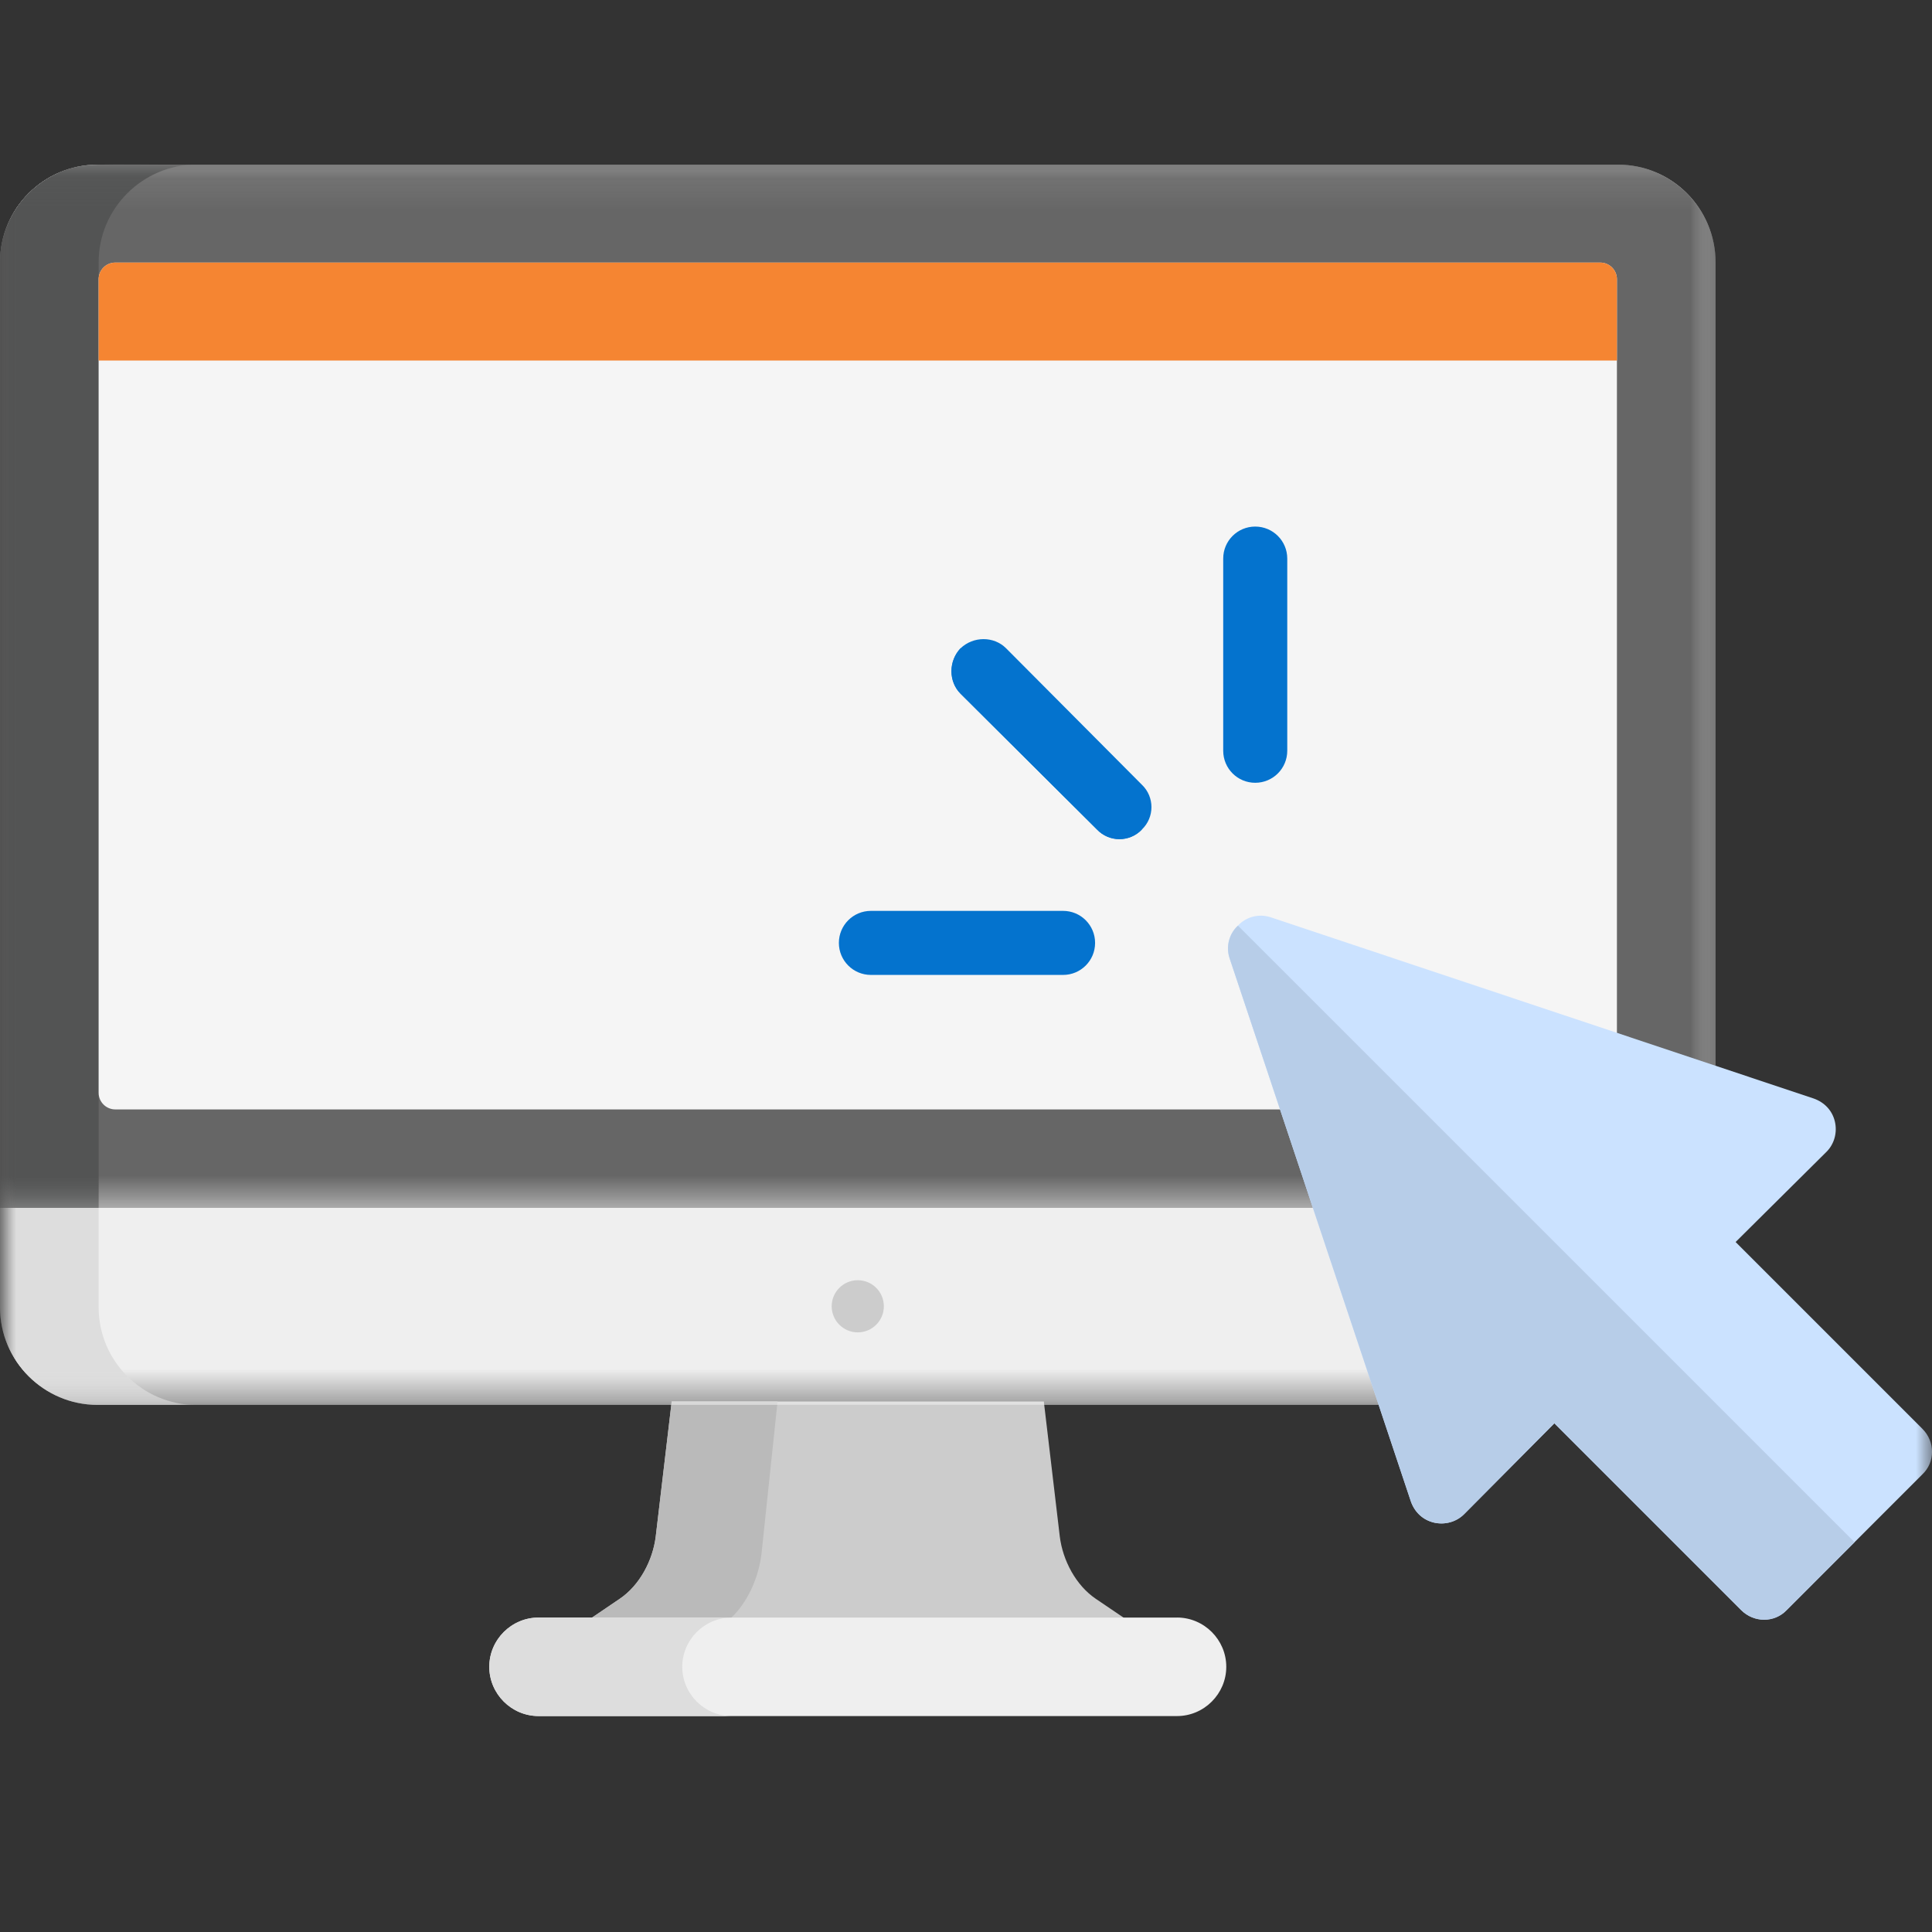 <svg xmlns="http://www.w3.org/2000/svg" xmlns:xlink="http://www.w3.org/1999/xlink" width="60" height="60" viewBox="0 0 60 60">
    <rect x="0" y="0" width="60" height="60" fill="#333333" stroke="none"/>
    <defs>
        <path id="1xf2ncseha" d="M0 0H60V60H0z"/>
        <path id="bc9rwvv4vc" d="M0 0.103L53.278 0.103 53.278 38.621 0 38.621z"/>
        <path id="zcjzrcxoae" d="M0 0.103L6.093 0.103 6.093 38.622 0 38.622z"/>
        <path id="owjt5io95g" d="M0 0.103L53.278 0.103 53.278 32.502 0 32.502z"/>
        <path id="qj51meseyi" d="M0 0.094L6.093 0.094 6.093 32.502 0 32.502z"/>
    </defs>
    <g fill="none" fill-rule="evenodd">
        <g>
            <g transform="translate(-816 -430) translate(816 430)">
                <mask id="yhgvt49mhb" fill="#fff">
                    <use xlink:href="#1xf2ncseha"/>
                </mask>
                <g mask="url(#yhgvt49mhb)">
                    <g>
                        <path fill="#CCC" d="M20.365 42.712c-.09.744-.497 1.519-1.117 1.939l-1.019.691h16.82l-1.02-.691c-.619-.42-1.026-1.195-1.117-1.939l-.495-4.188H20.86l-.495 4.188z" transform="translate(0 5)"/>
                        <path fill="#BABABA" d="M23.653 43.217l.495-4.693H20.86l-.495 4.188c-.09.744-.497 1.519-1.117 1.939l-1.019.691h4.365c.586-.48.972-1.319 1.059-2.125" transform="translate(0 5)"/>
                        <g transform="translate(0 5) translate(0 .01)">
                            <mask id="jz4ot22l2d" fill="#fff">
                                <use xlink:href="#bc9rwvv4vc"/>
                            </mask>
                            <path fill="#EFEFEF" d="M50.248 38.621H3.03c-1.666 0-3.03-1.363-3.03-3.03V3.133C0 1.467 1.364.103 3.03.103h47.218c1.666 0 3.03 1.364 3.03 3.03v32.458c0 1.667-1.364 3.03-3.03 3.03" mask="url(#jz4ot22l2d)"/>
                        </g>
                        <g transform="translate(0 5) translate(0 .01)">
                            <mask id="h4p722jitf" fill="#fff">
                                <use xlink:href="#zcjzrcxoae"/>
                            </mask>
                            <path fill="#DDD" d="M3.063 35.591V3.133c0-1.666 1.364-3.03 3.03-3.03H3.03C1.364.103 0 1.467 0 3.133v32.458c0 1.667 1.364 3.03 3.03 3.03h3.063c-1.666 0-3.03-1.363-3.03-3.03" mask="url(#h4p722jitf)"/>
                        </g>
                        <g transform="translate(0 5) translate(0 .01)">
                            <mask id="cfj7ooqz6h" fill="#fff">
                                <use xlink:href="#owjt5io95g"/>
                            </mask>
                            <path fill="#666" d="M50.248.103H3.03C1.364.103 0 1.467 0 3.133v29.369h53.278V3.133c0-1.666-1.364-3.03-3.03-3.03" mask="url(#cfj7ooqz6h)"/>
                        </g>
                        <g transform="translate(0 5) translate(0 .01)">
                            <mask id="mnl5tlw3pj" fill="#fff">
                                <use xlink:href="#qj51meseyi"/>
                            </mask>
                            <path fill="#535454" d="M0 3.133v29.369h3.063V3.133c0-1.666 1.364-3.03 3.03-3.03-3.158.005-3.581-.107-4.437.333C.676.939 0 1.96 0 3.133" mask="url(#mnl5tlw3pj)"/>
                        </g>
                        <path fill="#F5F5F5" d="M49.698 29.454H3.58c-.285 0-.517-.232-.517-.517V3.672c0-.286.232-.517.517-.517h46.118c.285 0 .517.231.517.517v25.264c0 .286-.232.518-.517.518" transform="translate(0 5)"/>
                        <path fill="#EFEFEF" d="M36.553 45.235H16.725c-.842 0-1.53.688-1.53 1.529 0 .84.689 1.53 1.53 1.53h19.828c.841 0 1.53-.69 1.53-1.53 0-.841-.689-1.53-1.53-1.53" transform="translate(0 5)"/>
                        <path fill="#DDD" d="M21.188 46.764c0-.84.689-1.529 1.53-1.529h-5.994c-.84 0-1.529.688-1.529 1.53 0 .84.688 1.528 1.53 1.528h5.993c-.841 0-1.53-.688-1.53-1.529" transform="translate(0 5)"/>
                        <path fill="#CCC" d="M26.639 34.758c.447 0 .81.363.81.81 0 .447-.363.81-.81.81-.447 0-.81-.363-.81-.81 0-.447.363-.81.81-.81" transform="translate(0 5)"/>
                        <path fill="#F58532" d="M3.063 3.672v2.524h47.152V3.672c0-.286-.232-.517-.517-.517H3.58c-.286 0-.517.231-.517.517" transform="translate(0 5)"/>
                        <path fill="#CBE2FF" d="M59.703 39.374l-5.802-5.802 2.825-2.804c.239-.24.338-.597.258-.936-.079-.338-.318-.596-.656-.716l-16.868-5.63c-.358-.118-.756-.019-1.015.26-.278.258-.378.656-.259 1.014l5.63 16.869c.12.338.378.576.716.656.338.08.696-.02.935-.259l2.805-2.824 5.802 5.802c.397.397 1.034.397 1.412 0l4.217-4.218c.398-.377.398-1.014 0-1.412" transform="translate(0 5)"/>
                        <path fill="#0473CE" d="M38.982 19.31c-.55 0-.994-.445-.994-.995v-5.968c0-.55.444-.994.994-.994s.995.445.995.994v5.968c0 .55-.445.995-.995.995M35.461 20.762c-.378.398-1.014.398-1.392 0l-4.237-4.217c-.378-.378-.378-1.015 0-1.413.398-.378 1.034-.378 1.412 0l4.217 4.237c.398.378.398 1.015 0 1.393M33.015 25.277h-5.968c-.55 0-.995-.445-.995-.994 0-.55.445-.995.995-.995h5.968c.55 0 .994.445.994.995s-.445.994-.994.994" transform="translate(0 5)"/>
                        <path fill="#0473CE" d="M29.832 15.132l5.63 5.63c-.379.398-1.015.398-1.393 0l-4.237-4.217c-.378-.378-.378-1.015 0-1.413" transform="translate(0 5)"/>
                        <path fill="#B7CDE8" d="M57.595 42.895l-2.109 2.109c-.378.397-1.015.397-1.412 0l-5.802-5.802-2.805 2.824c-.239.239-.597.338-.935.259-.338-.08-.597-.318-.716-.657l-5.63-16.868c-.119-.358-.02-.756.259-1.014l19.15 19.149z" transform="translate(0 5)"/>
                    </g>
                </g>
            </g>
        </g>
    </g>
</svg>
